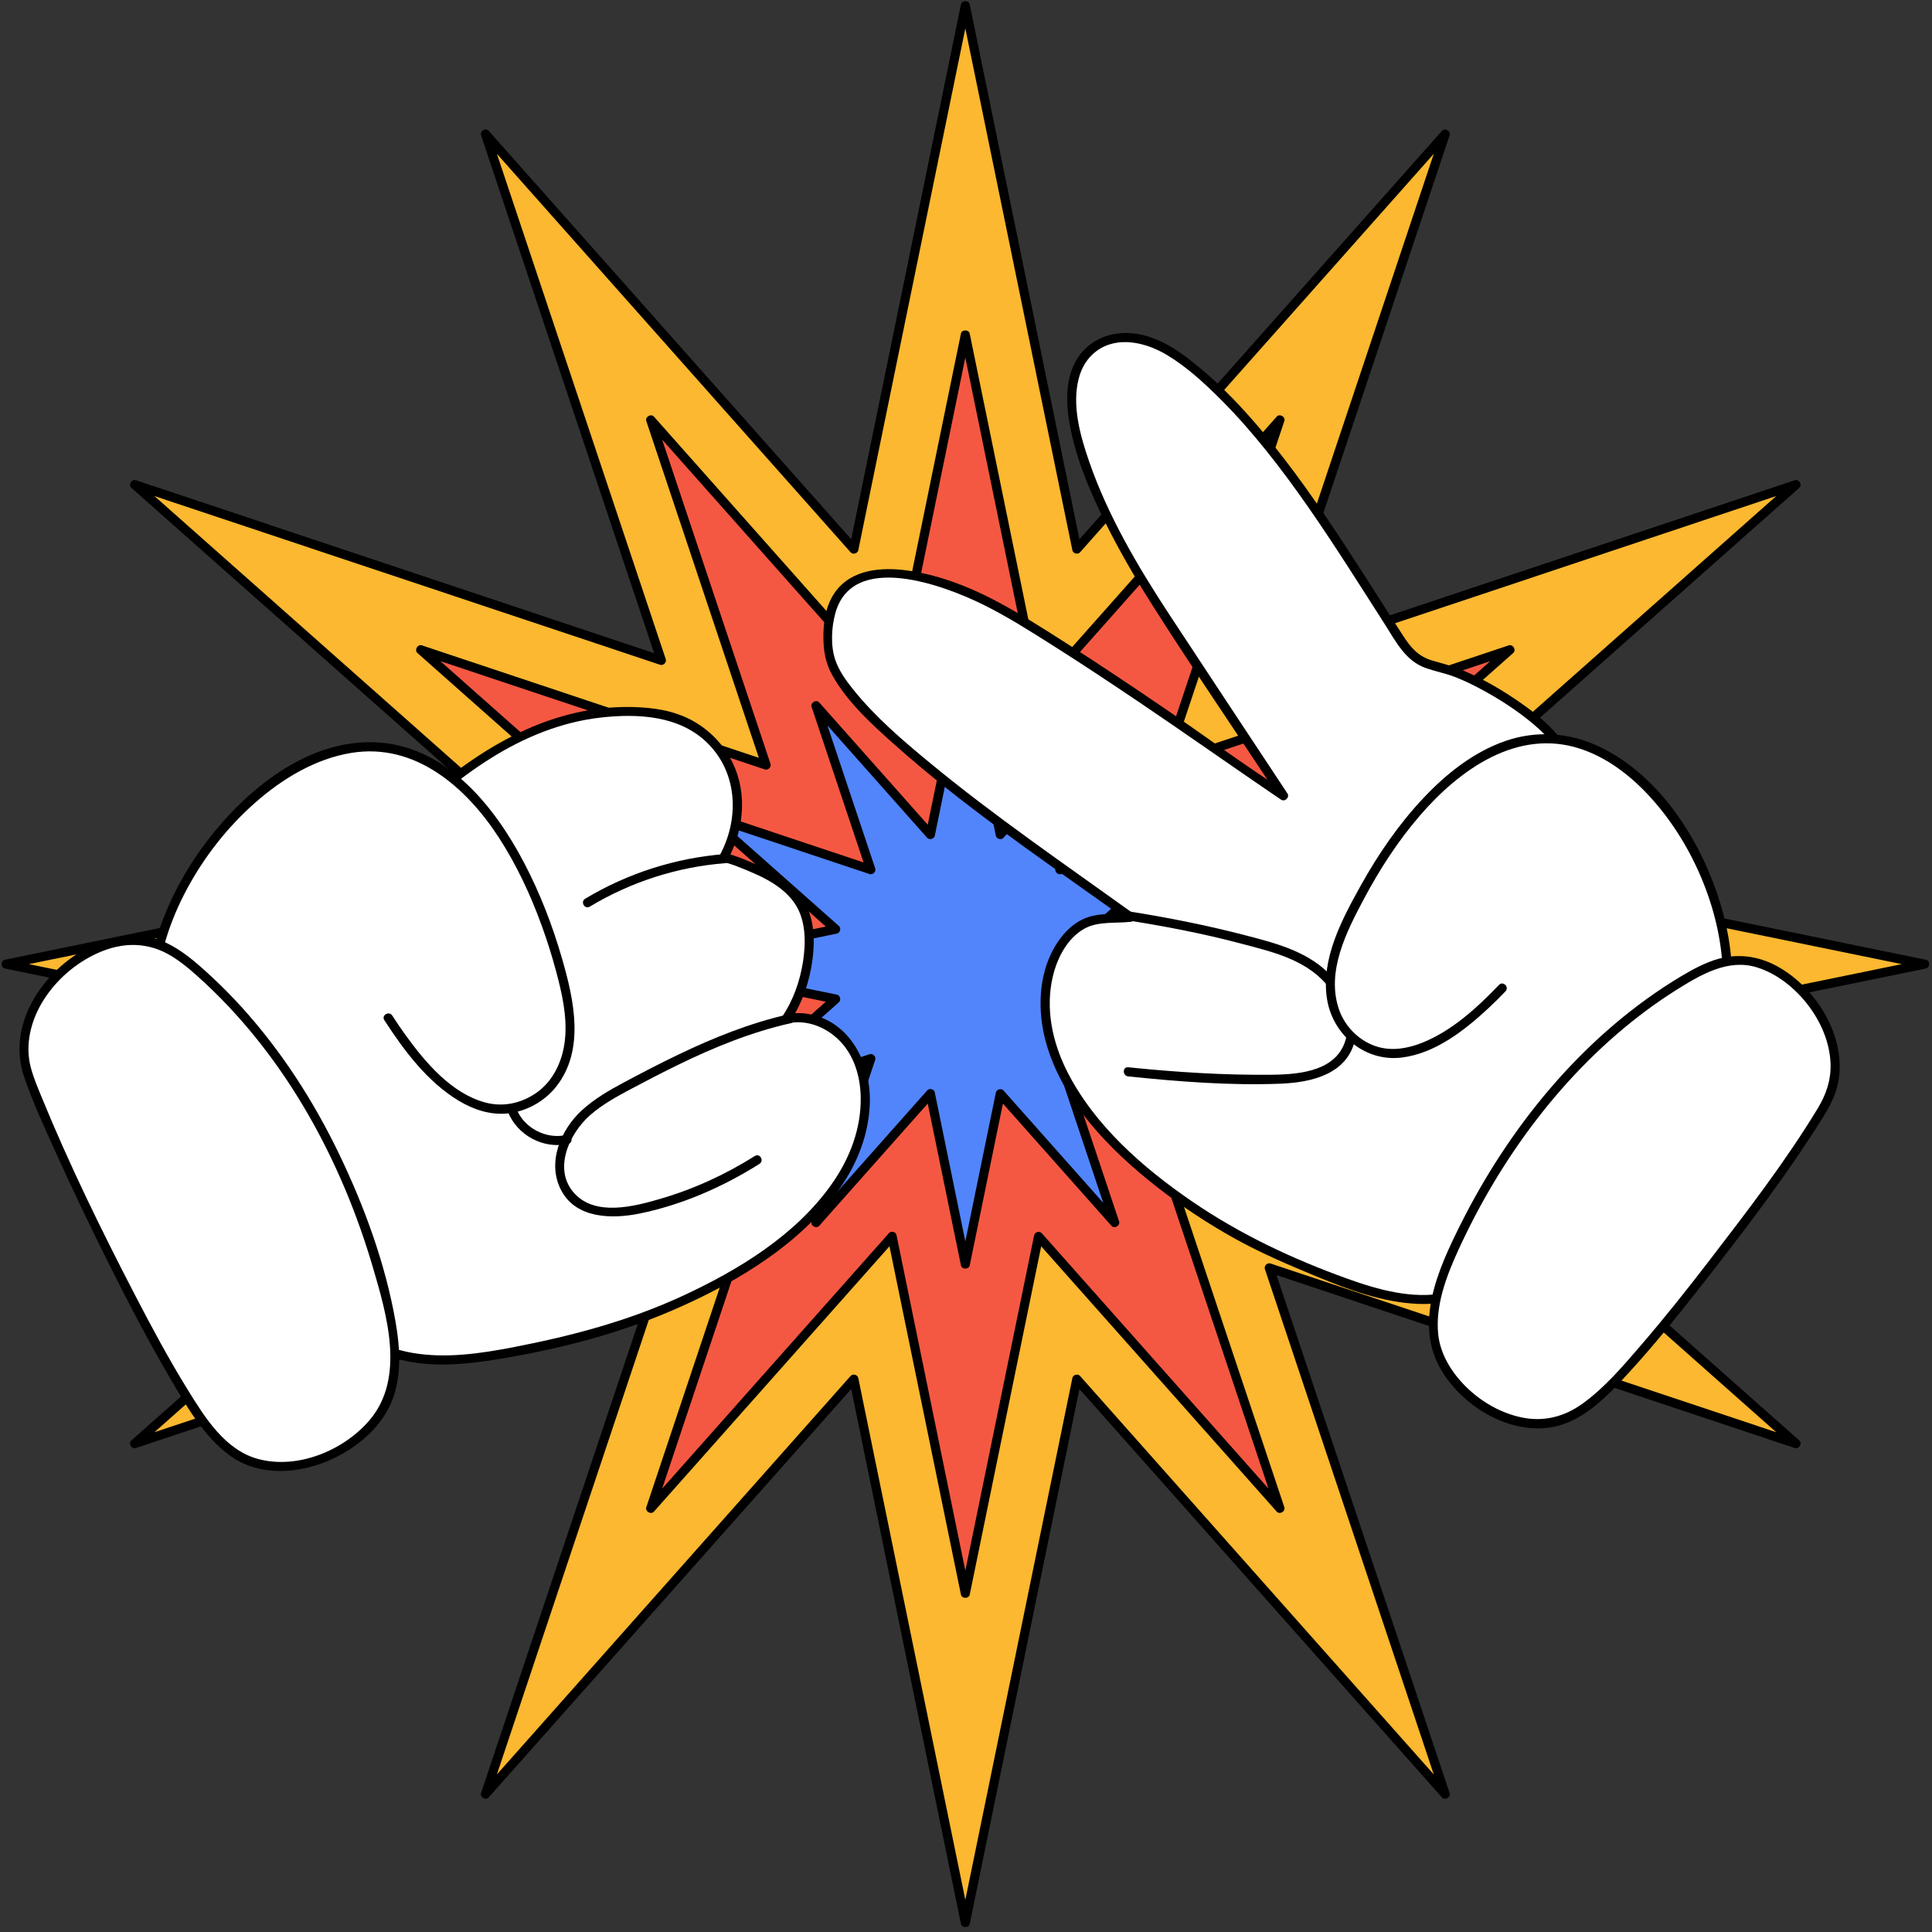 <svg xmlns="http://www.w3.org/2000/svg" xmlns:xlink="http://www.w3.org/1999/xlink" width="500" zoomAndPan="magnify" viewBox="0 0 375 375" height="500" preserveAspectRatio="xMidYMid meet" version="1.0"><rect x="0" y="0" width="375" height="375" fill="#333333" stroke="none"/><defs><clipPath id="107a554346"><path d="M 0 0 L 375 0 L 375 374.25 L 0 374.25 Z M 0 0 " clip-rule="nonzero"/></clipPath></defs><path fill="#fbb830" d="M 373.547 187.137 L 267.992 208.758 L 348.602 280.207 L 246.371 246.094 L 280.508 348.25 L 209.008 267.699 L 187.371 373.176 L 165.734 267.699 L 94.23 348.25 L 128.367 246.094 L 26.137 280.207 L 106.75 208.758 L 1.191 187.137 L 106.75 165.516 L 26.137 94.066 L 128.367 128.18 L 94.23 26.023 L 165.734 106.578 L 187.371 1.098 L 209.008 106.578 L 280.508 26.023 L 246.371 128.18 L 348.602 94.066 L 267.992 165.516 Z M 373.547 187.137 " fill-opacity="1" fill-rule="nonzero"/><g clip-path="url(#107a554346)"><path fill="#000000" d="M 373.312 186.281 C 361.391 188.723 349.469 191.168 337.547 193.609 C 318.629 197.484 299.707 201.359 280.785 205.234 C 276.441 206.125 272.098 207.016 267.754 207.902 C 267.117 208.035 266.879 208.957 267.363 209.387 C 276.469 217.453 285.57 225.523 294.676 233.594 C 309.125 246.402 323.574 259.207 338.023 272.016 C 341.34 274.953 344.656 277.895 347.977 280.836 L 348.84 279.352 C 337.293 275.5 325.746 271.648 314.203 267.797 C 295.875 261.68 277.551 255.566 259.227 249.453 C 255.02 248.047 250.812 246.645 246.605 245.242 C 245.98 245.031 245.309 245.703 245.516 246.332 C 249.371 257.867 253.227 269.406 257.082 280.941 C 263.203 299.254 269.32 317.566 275.441 335.875 C 276.844 340.078 278.25 344.281 279.652 348.484 L 281.137 347.621 C 273.062 338.527 264.984 329.43 256.91 320.332 C 244.094 305.891 231.277 291.453 218.461 277.016 C 215.52 273.699 212.578 270.387 209.633 267.07 C 209.207 266.586 208.281 266.824 208.152 267.461 C 205.707 279.375 203.266 291.289 200.82 303.199 C 196.941 322.105 193.062 341.016 189.188 359.922 C 188.297 364.262 187.406 368.602 186.516 372.941 L 188.227 372.941 C 185.781 361.027 183.34 349.117 180.895 337.203 C 177.016 318.297 173.137 299.391 169.258 280.48 C 168.371 276.141 167.48 271.801 166.59 267.461 C 166.457 266.824 165.535 266.586 165.105 267.07 C 157.031 276.168 148.957 285.266 140.879 294.363 C 128.062 308.801 115.246 323.238 102.43 337.68 C 99.488 340.992 96.547 344.309 93.602 347.621 L 95.086 348.484 C 98.941 336.949 102.797 325.41 106.652 313.875 C 112.77 295.562 118.891 277.25 125.012 258.941 C 126.414 254.734 127.82 250.535 129.223 246.332 C 129.434 245.703 128.758 245.031 128.133 245.238 C 116.586 249.094 105.039 252.945 93.496 256.797 C 75.172 262.914 56.844 269.027 38.52 275.141 C 34.312 276.547 30.109 277.949 25.902 279.352 L 26.766 280.836 C 35.867 272.766 44.973 264.695 54.078 256.625 C 68.527 243.82 82.977 231.012 97.426 218.203 C 100.742 215.266 104.059 212.324 107.375 209.387 C 107.859 208.957 107.625 208.035 106.984 207.902 C 95.062 205.461 83.145 203.02 71.223 200.578 C 52.301 196.703 33.379 192.828 14.457 188.953 C 10.113 188.062 5.77 187.172 1.426 186.285 L 1.426 187.992 C 13.348 185.551 25.27 183.109 37.191 180.668 C 56.113 176.793 75.035 172.918 93.957 169.039 C 98.301 168.152 102.641 167.262 106.984 166.371 C 107.625 166.242 107.859 165.32 107.375 164.891 C 98.273 156.82 89.168 148.754 80.066 140.684 C 65.613 127.875 51.164 115.066 36.715 102.262 C 33.398 99.32 30.082 96.383 26.766 93.441 L 25.902 94.922 C 37.449 98.773 48.992 102.629 60.539 106.48 C 78.863 112.594 97.188 118.711 115.516 124.824 C 119.723 126.227 123.926 127.633 128.133 129.035 C 128.758 129.246 129.434 128.57 129.223 127.945 C 125.367 116.406 121.512 104.871 117.656 93.332 C 111.539 75.023 105.418 56.711 99.301 38.398 C 97.895 34.195 96.492 29.992 95.086 25.789 L 93.605 26.652 C 101.68 35.75 109.754 44.848 117.828 53.945 C 130.645 68.383 143.465 82.824 156.281 97.262 C 159.223 100.574 162.164 103.891 165.105 107.203 C 165.535 107.688 166.457 107.453 166.59 106.812 C 169.031 94.902 171.477 82.988 173.918 71.074 C 177.797 52.168 181.676 33.262 185.555 14.355 C 186.445 10.016 187.336 5.676 188.227 1.336 L 186.516 1.336 C 188.957 13.246 191.402 25.16 193.848 37.07 C 197.723 55.98 201.602 74.887 205.48 93.793 C 206.371 98.133 207.262 102.473 208.152 106.812 C 208.281 107.453 209.207 107.688 209.633 107.203 C 217.711 98.105 225.785 89.012 233.859 79.914 C 246.68 65.473 259.496 51.035 272.312 36.598 C 275.254 33.281 278.195 29.969 281.137 26.652 L 279.656 25.789 C 275.801 37.328 271.945 48.863 268.09 60.402 C 261.969 78.715 255.852 97.023 249.73 115.336 C 248.328 119.539 246.922 123.742 245.516 127.945 C 245.309 128.57 245.98 129.246 246.609 129.035 C 258.152 125.184 269.699 121.332 281.246 117.477 C 299.57 111.363 317.895 105.25 336.223 99.133 C 340.426 97.73 344.633 96.328 348.84 94.922 L 347.977 93.441 C 338.871 101.512 329.77 109.582 320.664 117.648 C 306.215 130.457 291.766 143.266 277.312 156.07 C 273.996 159.012 270.68 161.949 267.363 164.891 C 266.879 165.32 267.117 166.242 267.754 166.371 C 279.676 168.812 291.598 171.254 303.52 173.699 C 322.441 177.574 341.363 181.449 360.285 185.324 C 364.629 186.215 368.969 187.102 373.312 187.992 C 374.43 188.223 374.902 186.512 373.785 186.285 C 361.863 183.84 349.941 181.398 338.02 178.957 C 319.102 175.082 300.18 171.207 281.258 167.332 C 276.914 166.441 272.57 165.551 268.227 164.664 L 268.621 166.145 C 277.723 158.074 286.828 150.004 295.93 141.938 C 310.383 129.129 324.832 116.32 339.281 103.516 C 342.598 100.574 345.914 97.637 349.23 94.695 C 349.887 94.113 349.195 92.938 348.367 93.215 C 336.82 97.066 325.277 100.918 313.73 104.773 C 295.406 110.887 277.082 117 258.754 123.117 C 254.547 124.52 250.344 125.922 246.137 127.324 L 247.227 128.418 C 251.082 116.879 254.938 105.344 258.793 93.805 C 264.914 75.492 271.031 57.184 277.152 38.871 C 278.555 34.668 279.961 30.465 281.367 26.262 C 281.641 25.434 280.465 24.742 279.883 25.398 C 271.809 34.496 263.734 43.594 255.656 52.691 C 242.84 67.129 230.023 81.566 217.207 96.008 C 214.266 99.32 211.32 102.637 208.379 105.949 L 209.863 106.34 C 207.418 94.43 204.977 82.516 202.531 70.605 C 198.652 51.695 194.773 32.789 190.895 13.883 C 190.004 9.543 189.117 5.203 188.227 0.863 C 188.051 0.016 186.688 0.016 186.516 0.863 C 184.07 12.773 181.629 24.688 179.184 36.602 C 175.305 55.508 171.426 74.414 167.547 93.32 C 166.656 97.66 165.77 102 164.879 106.34 L 166.359 105.949 C 158.285 96.852 150.211 87.754 142.133 78.656 C 129.316 64.219 116.5 49.781 103.684 35.34 C 100.742 32.027 97.801 28.711 94.859 25.398 C 94.273 24.742 93.098 25.434 93.375 26.262 C 97.23 37.797 101.086 49.336 104.941 60.871 C 111.062 79.184 117.18 97.496 123.301 115.805 C 124.703 120.008 126.109 124.211 127.512 128.414 L 128.605 127.324 C 117.059 123.473 105.512 119.621 93.969 115.77 C 75.641 109.652 57.316 103.539 38.992 97.422 C 34.785 96.02 30.578 94.617 26.371 93.215 C 25.543 92.938 24.852 94.113 25.508 94.695 C 34.613 102.766 43.719 110.832 52.82 118.902 C 67.27 131.711 81.719 144.516 96.172 157.324 C 99.488 160.266 102.805 163.203 106.121 166.145 L 106.512 164.664 C 94.59 167.105 82.668 169.547 70.75 171.988 C 51.828 175.863 32.906 179.738 13.984 183.613 C 9.641 184.504 5.297 185.395 0.953 186.285 C 0.109 186.457 0.109 187.82 0.953 187.992 C 12.875 190.434 24.797 192.875 36.719 195.316 C 55.641 199.195 74.562 203.07 93.484 206.945 C 97.824 207.836 102.168 208.723 106.512 209.613 L 106.121 208.133 C 97.016 216.199 87.914 224.27 78.809 232.34 C 64.359 245.148 49.91 257.953 35.461 270.762 C 32.141 273.699 28.824 276.641 25.508 279.582 C 24.852 280.164 25.543 281.34 26.371 281.062 C 37.918 277.211 49.465 273.355 61.008 269.504 C 79.336 263.391 97.66 257.273 115.984 251.16 C 120.191 249.758 124.398 248.352 128.602 246.949 L 127.512 245.859 C 123.656 257.398 119.801 268.934 115.945 280.469 C 109.828 298.781 103.707 317.094 97.59 335.406 C 96.184 339.609 94.777 343.809 93.375 348.016 C 93.098 348.844 94.273 349.531 94.855 348.875 C 102.934 339.781 111.008 330.684 119.082 321.586 C 131.898 307.145 144.715 292.707 157.535 278.27 C 160.477 274.953 163.418 271.641 166.359 268.324 L 164.879 267.934 C 167.32 279.848 169.766 291.758 172.207 303.672 C 176.086 322.578 179.965 341.484 183.844 360.395 C 184.734 364.734 185.625 369.074 186.516 373.414 C 186.688 374.258 188.051 374.258 188.227 373.414 C 190.668 361.5 193.113 349.59 195.555 337.676 C 199.434 318.77 203.312 299.863 207.191 280.953 C 208.082 276.613 208.973 272.273 209.863 267.934 L 208.379 268.324 C 216.453 277.422 224.531 286.52 232.605 295.617 C 245.422 310.059 258.238 324.496 271.055 338.934 C 273.996 342.25 276.941 345.562 279.883 348.879 C 280.465 349.535 281.641 348.844 281.363 348.016 C 277.508 336.477 273.652 324.941 269.797 313.402 C 263.68 295.09 257.559 276.781 251.441 258.469 C 250.035 254.266 248.629 250.062 247.227 245.859 L 246.137 246.949 C 257.68 250.805 269.227 254.656 280.773 258.508 C 299.098 264.621 317.422 270.738 335.746 276.852 C 339.953 278.254 344.16 279.66 348.367 281.062 C 349.195 281.34 349.887 280.164 349.23 279.582 C 340.125 271.512 331.023 263.441 321.918 255.375 C 307.469 242.566 293.02 229.758 278.57 216.949 C 275.254 214.012 271.934 211.07 268.617 208.133 L 268.227 209.613 C 280.148 207.172 292.07 204.73 303.992 202.289 C 322.914 198.414 341.832 194.535 360.754 190.66 C 365.098 189.77 369.441 188.883 373.785 187.992 C 374.902 187.762 374.43 186.055 373.312 186.281 Z M 373.312 186.281 " fill-opacity="1" fill-rule="nonzero"/></g><path fill="#f55842" d="M 173.16 239.992 L 126.309 292.773 L 148.695 225.781 L 81.656 248.152 L 134.473 201.34 L 65.145 187.137 L 134.473 172.938 L 81.656 126.121 L 148.695 148.492 L 126.309 81.504 L 173.16 134.281 L 187.371 65.004 L 201.578 134.281 L 248.434 81.5 L 226.043 148.492 L 293.086 126.121 L 240.266 172.938 L 309.594 187.137 L 240.266 201.34 L 293.082 248.152 L 226.043 225.781 L 248.43 292.773 L 201.582 239.992 L 187.371 309.27 Z M 173.16 239.992 " fill-opacity="1" fill-rule="nonzero"/><path fill="#000000" d="M 172.531 239.367 C 167.258 245.309 161.988 251.246 156.715 257.188 C 148.305 266.66 139.895 276.133 131.488 285.605 C 129.551 287.785 127.617 289.965 125.68 292.145 L 127.164 293.008 C 129.684 285.469 132.203 277.93 134.723 270.391 C 138.738 258.367 142.758 246.344 146.773 234.324 L 149.551 226.02 C 149.758 225.391 149.086 224.719 148.457 224.93 C 140.914 227.445 133.367 229.961 125.824 232.48 C 113.793 236.496 101.762 240.512 89.73 244.523 C 86.961 245.449 84.188 246.375 81.418 247.297 L 82.281 248.777 C 88.227 243.512 94.172 238.242 100.117 232.973 C 109.594 224.57 119.074 216.172 128.555 207.77 C 130.734 205.836 132.918 203.898 135.102 201.965 C 135.586 201.535 135.348 200.613 134.711 200.484 C 126.906 198.887 119.105 197.289 111.301 195.688 C 98.859 193.141 86.418 190.59 73.973 188.043 C 71.109 187.457 68.246 186.867 65.379 186.281 L 65.379 187.992 C 73.184 186.395 80.984 184.797 88.785 183.199 C 101.23 180.648 113.672 178.102 126.113 175.551 C 128.98 174.965 131.844 174.379 134.711 173.793 C 135.348 173.66 135.586 172.738 135.102 172.312 C 129.156 167.043 123.211 161.773 117.27 156.504 C 107.789 148.102 98.309 139.699 88.828 131.301 C 86.648 129.363 84.465 127.43 82.281 125.496 L 81.418 126.977 C 88.965 129.496 96.508 132.012 104.055 134.527 C 116.086 138.543 128.117 142.559 140.148 146.574 C 142.918 147.496 145.688 148.422 148.461 149.348 C 149.086 149.555 149.762 148.883 149.551 148.258 C 147.031 140.719 144.512 133.18 141.992 125.641 C 137.977 113.617 133.957 101.594 129.938 89.57 C 129.016 86.805 128.09 84.035 127.164 81.266 L 125.68 82.129 C 130.953 88.07 136.227 94.012 141.5 99.949 C 149.906 109.422 158.316 118.895 166.723 128.367 C 168.66 130.547 170.594 132.727 172.531 134.91 C 172.961 135.395 173.883 135.156 174.016 134.52 C 175.613 126.723 177.211 118.926 178.812 111.129 C 181.363 98.695 183.914 86.262 186.461 73.828 C 187.051 70.965 187.637 68.105 188.223 65.242 L 186.512 65.242 C 188.113 73.039 189.711 80.836 191.312 88.633 C 193.859 101.062 196.41 113.496 198.961 125.93 C 199.551 128.793 200.137 131.656 200.723 134.52 C 200.855 135.156 201.777 135.395 202.207 134.91 C 207.48 128.969 212.75 123.027 218.023 117.09 C 226.434 107.617 234.84 98.145 243.25 88.672 C 245.188 86.488 247.121 84.309 249.059 82.129 L 247.574 81.266 C 245.055 88.805 242.535 96.344 240.016 103.883 C 236 115.906 231.98 127.93 227.965 139.953 C 227.039 142.719 226.113 145.488 225.188 148.258 C 224.98 148.883 225.652 149.555 226.281 149.348 C 233.824 146.828 241.367 144.312 248.914 141.793 C 260.945 137.781 272.977 133.766 285.008 129.75 C 287.777 128.824 290.551 127.902 293.32 126.977 L 292.457 125.496 C 286.512 130.766 280.566 136.031 274.621 141.301 C 265.145 149.703 255.664 158.105 246.184 166.508 C 244.004 168.441 241.82 170.375 239.637 172.309 C 239.152 172.738 239.391 173.66 240.027 173.793 C 247.832 175.391 255.633 176.988 263.438 178.586 C 275.879 181.133 288.32 183.684 300.766 186.23 C 303.629 186.816 306.492 187.406 309.359 187.992 L 309.359 186.281 C 301.555 187.879 293.754 189.477 285.949 191.078 L 248.625 198.723 C 245.758 199.309 242.895 199.895 240.027 200.484 C 239.391 200.613 239.152 201.535 239.637 201.965 C 245.582 207.234 251.527 212.5 257.469 217.77 C 266.949 226.172 276.43 234.574 285.906 242.977 C 288.09 244.91 290.273 246.844 292.453 248.777 L 293.316 247.297 C 285.773 244.781 278.23 242.262 270.684 239.746 C 258.652 235.73 246.621 231.715 234.59 227.699 C 231.82 226.777 229.051 225.852 226.281 224.926 C 225.652 224.719 224.98 225.391 225.188 226.02 C 227.707 233.559 230.227 241.094 232.746 248.633 C 236.766 260.656 240.781 272.68 244.801 284.703 C 245.723 287.469 246.648 290.238 247.574 293.008 L 249.059 292.145 C 243.785 286.203 238.512 280.266 233.238 274.324 C 224.832 264.852 216.422 255.379 208.016 245.91 C 206.078 243.727 204.145 241.547 202.207 239.367 C 201.777 238.883 200.855 239.117 200.727 239.758 C 199.125 247.555 197.527 255.352 195.926 263.145 C 193.375 275.578 190.828 288.012 188.277 300.445 C 187.688 303.309 187.102 306.168 186.516 309.031 L 188.227 309.031 C 186.625 301.234 185.027 293.438 183.426 285.645 C 180.879 273.211 178.328 260.777 175.777 248.344 C 175.188 245.48 174.602 242.621 174.016 239.758 C 173.785 238.641 172.074 239.113 172.305 240.23 C 173.902 248.023 175.504 255.82 177.102 263.617 C 179.652 276.051 182.203 288.484 184.754 300.918 C 185.34 303.777 185.926 306.641 186.516 309.504 C 186.688 310.348 188.051 310.352 188.227 309.504 C 189.824 301.707 191.426 293.91 193.023 286.113 C 195.574 273.684 198.125 261.25 200.676 248.816 C 201.262 245.953 201.848 243.09 202.438 240.23 L 200.953 240.621 C 206.227 246.559 211.496 252.5 216.77 258.438 C 225.18 267.91 233.586 277.383 241.996 286.855 C 243.93 289.035 245.867 291.219 247.805 293.398 C 248.387 294.055 249.562 293.363 249.285 292.535 C 246.766 284.996 244.246 277.457 241.727 269.918 C 237.711 257.895 233.691 245.871 229.676 233.852 C 228.75 231.082 227.824 228.312 226.898 225.547 L 225.809 226.637 C 233.352 229.152 240.898 231.672 248.441 234.188 C 260.473 238.203 272.504 242.219 284.535 246.234 C 287.309 247.156 290.078 248.082 292.848 249.008 C 293.676 249.281 294.367 248.105 293.711 247.523 C 287.766 242.258 281.82 236.988 275.879 231.719 C 266.398 223.316 256.918 214.914 247.441 206.516 C 245.258 204.578 243.074 202.645 240.895 200.711 L 240.5 202.191 C 248.305 200.594 256.105 198.996 263.91 197.398 C 276.352 194.848 288.793 192.301 301.238 189.75 C 304.102 189.164 306.965 188.578 309.832 187.992 C 310.676 187.816 310.676 186.453 309.832 186.281 C 302.027 184.684 294.227 183.086 286.422 181.488 C 273.98 178.938 261.539 176.391 249.094 173.844 C 246.23 173.254 243.367 172.668 240.5 172.082 L 240.891 173.562 C 246.836 168.293 252.781 163.027 258.727 157.758 C 268.203 149.355 277.684 140.953 287.164 132.551 C 289.348 130.617 291.527 128.684 293.711 126.75 C 294.367 126.168 293.676 124.988 292.848 125.266 C 285.301 127.785 277.758 130.301 270.215 132.82 C 258.184 136.832 246.148 140.848 234.117 144.863 C 231.348 145.789 228.578 146.711 225.809 147.637 L 226.898 148.727 C 229.418 141.188 231.938 133.648 234.457 126.109 C 238.477 114.086 242.492 102.062 246.512 90.039 C 247.438 87.273 248.363 84.504 249.285 81.734 C 249.562 80.906 248.387 80.215 247.805 80.871 C 242.531 86.812 237.258 92.754 231.984 98.691 C 223.578 108.164 215.168 117.637 206.758 127.109 C 204.824 129.293 202.887 131.473 200.953 133.652 L 202.434 134.047 C 200.836 126.25 199.234 118.453 197.637 110.656 C 195.086 98.223 192.535 85.789 189.984 73.355 C 189.398 70.492 188.812 67.633 188.223 64.77 C 188.051 63.922 186.688 63.922 186.512 64.77 C 184.914 72.566 183.316 80.363 181.715 88.16 C 179.164 100.59 176.613 113.023 174.066 125.457 C 173.477 128.32 172.891 131.184 172.305 134.047 L 173.785 133.652 C 168.512 127.715 163.242 121.773 157.969 115.836 C 149.559 106.363 141.152 96.891 132.742 87.418 C 130.809 85.238 128.871 83.055 126.938 80.875 C 126.352 80.219 125.176 80.91 125.453 81.738 C 127.973 89.277 130.492 96.816 133.012 104.355 C 137.027 116.379 141.047 128.398 145.062 140.422 C 145.988 143.191 146.914 145.957 147.84 148.727 L 148.93 147.637 C 141.387 145.117 133.84 142.602 126.297 140.086 L 90.199 128.039 C 87.43 127.117 84.66 126.191 81.891 125.266 C 81.062 124.992 80.371 126.168 81.027 126.75 C 86.969 132.016 92.914 137.285 98.859 142.555 C 108.34 150.957 117.82 159.359 127.297 167.762 C 129.48 169.695 131.664 171.629 133.844 173.562 L 134.238 172.082 C 126.434 173.68 118.633 175.277 110.828 176.875 C 98.387 179.426 85.945 181.973 73.5 184.52 C 70.637 185.109 67.773 185.695 64.906 186.281 C 64.062 186.453 64.059 187.816 64.906 187.992 C 72.711 189.59 80.512 191.188 88.316 192.785 C 100.758 195.336 113.199 197.883 125.645 200.434 C 128.508 201.02 131.371 201.605 134.238 202.191 L 133.844 200.711 C 127.902 205.98 121.957 211.246 116.012 216.516 C 106.531 224.918 97.055 233.32 87.574 241.723 C 85.391 243.656 83.211 245.59 81.027 247.523 C 80.371 248.105 81.062 249.285 81.891 249.008 C 89.434 246.488 96.98 243.973 104.523 241.453 C 116.555 237.441 128.586 233.426 140.621 229.41 C 143.391 228.484 146.16 227.562 148.93 226.637 L 147.84 225.547 C 145.32 233.086 142.801 240.625 140.281 248.164 C 136.262 260.188 132.246 272.211 128.227 284.234 L 125.453 292.539 C 125.176 293.367 126.352 294.055 126.934 293.398 C 132.207 287.461 137.48 281.52 142.754 275.582 C 151.16 266.109 159.57 256.637 167.977 247.164 C 169.914 244.984 171.852 242.801 173.785 240.621 C 174.543 239.77 173.293 238.512 172.531 239.367 Z M 172.531 239.367 " fill-opacity="1" fill-rule="nonzero"/><path fill="#5285fb" d="M 180.586 212.289 L 158.387 237.297 L 169.023 205.473 L 137.176 216.098 L 162.199 193.918 L 129.098 187.137 L 162.199 180.359 L 137.172 158.176 L 169.023 168.805 L 158.387 136.98 L 180.586 161.988 L 187.371 128.914 L 194.152 161.988 L 216.355 136.977 L 205.719 168.805 L 237.566 158.176 L 212.539 180.359 L 245.641 187.137 L 212.543 193.918 L 237.566 216.098 L 205.719 205.473 L 216.352 237.297 L 194.152 212.289 L 187.371 245.363 Z M 180.586 212.289 " fill-opacity="1" fill-rule="nonzero"/><path fill="#000000" d="M 179.957 211.664 C 173.48 218.961 167 226.258 160.523 233.559 C 159.602 234.594 158.68 235.633 157.758 236.672 L 159.242 237.535 C 162.34 228.266 165.438 218.992 168.535 209.723 C 168.98 208.387 169.43 207.047 169.879 205.707 C 170.086 205.082 169.414 204.406 168.785 204.617 C 159.512 207.711 150.234 210.805 140.957 213.902 C 139.617 214.348 138.277 214.797 136.938 215.242 L 137.801 216.723 C 145.105 210.25 152.41 203.781 159.711 197.309 C 160.75 196.387 161.789 195.465 162.828 194.547 C 163.312 194.117 163.074 193.195 162.438 193.062 C 152.781 191.086 143.125 189.109 133.469 187.129 C 132.09 186.848 130.715 186.566 129.336 186.281 L 129.336 187.992 C 138.992 186.016 148.648 184.039 158.305 182.059 C 159.68 181.777 161.059 181.496 162.438 181.211 C 163.074 181.082 163.312 180.16 162.828 179.73 C 155.523 173.258 148.223 166.785 140.918 160.312 C 139.879 159.391 138.84 158.469 137.801 157.551 L 136.938 159.031 C 146.215 162.125 155.492 165.223 164.766 168.316 C 166.105 168.762 167.445 169.211 168.785 169.656 C 169.414 169.867 170.086 169.191 169.879 168.566 C 166.781 159.297 163.684 150.027 160.586 140.758 C 160.137 139.422 159.691 138.082 159.242 136.742 L 157.762 137.605 C 164.238 144.902 170.715 152.203 177.195 159.5 L 179.957 162.613 C 180.387 163.098 181.309 162.859 181.441 162.223 C 183.418 152.574 185.398 142.926 187.379 133.277 C 187.66 131.902 187.941 130.523 188.227 129.148 L 186.516 129.148 C 188.492 138.797 190.473 148.445 192.449 158.094 C 192.734 159.469 193.016 160.844 193.297 162.223 C 193.43 162.859 194.352 163.098 194.781 162.613 C 201.258 155.316 207.738 148.016 214.215 140.719 L 216.98 137.605 L 215.496 136.742 C 212.398 146.012 209.301 155.281 206.203 164.551 C 205.758 165.891 205.309 167.23 204.863 168.566 C 204.652 169.195 205.328 169.867 205.953 169.66 C 215.23 166.562 224.504 163.469 233.781 160.375 C 235.121 159.926 236.461 159.48 237.801 159.031 L 236.938 157.551 C 229.633 164.023 222.332 170.496 215.027 176.969 C 213.988 177.891 212.949 178.809 211.91 179.73 C 211.426 180.16 211.664 181.082 212.305 181.211 C 221.961 183.191 231.613 185.168 241.27 187.145 C 242.648 187.43 244.027 187.711 245.406 187.992 L 245.406 186.285 C 235.75 188.262 226.094 190.238 216.438 192.219 C 215.059 192.5 213.684 192.781 212.305 193.062 C 211.668 193.195 211.43 194.117 211.914 194.547 C 219.215 201.02 226.52 207.492 233.82 213.965 C 234.859 214.883 235.898 215.805 236.938 216.727 L 237.801 215.246 C 228.527 212.148 219.25 209.055 209.973 205.957 C 208.633 205.512 207.293 205.062 205.953 204.617 C 205.328 204.406 204.652 205.082 204.863 205.707 C 207.961 214.977 211.059 224.246 214.156 233.516 C 214.602 234.855 215.051 236.195 215.496 237.535 L 216.98 236.672 C 210.504 229.371 204.023 222.074 197.547 214.777 C 196.625 213.738 195.703 212.699 194.781 211.664 C 194.352 211.18 193.43 211.418 193.301 212.055 C 191.32 221.703 189.34 231.348 187.363 240.996 C 187.078 242.375 186.797 243.75 186.516 245.129 L 188.227 245.129 C 186.246 235.48 184.27 225.832 182.289 216.184 C 182.008 214.809 181.723 213.43 181.441 212.055 C 181.215 210.938 179.504 211.41 179.73 212.527 C 181.711 222.176 183.688 231.82 185.668 241.469 C 185.949 242.844 186.234 244.223 186.516 245.598 C 186.688 246.445 188.051 246.445 188.227 245.598 C 190.203 235.949 192.184 226.305 194.164 216.656 C 194.445 215.277 194.727 213.902 195.012 212.527 L 193.527 212.918 C 200.004 220.215 206.484 227.512 212.961 234.809 C 213.883 235.848 214.805 236.887 215.727 237.926 C 216.309 238.582 217.484 237.891 217.207 237.062 C 214.109 227.793 211.012 218.523 207.914 209.254 C 207.469 207.914 207.02 206.574 206.574 205.234 L 205.48 206.328 C 214.758 209.422 224.035 212.516 233.312 215.613 C 234.652 216.059 235.992 216.508 237.332 216.953 C 238.16 217.23 238.852 216.055 238.195 215.473 C 230.891 209 223.59 202.527 216.285 196.055 C 215.246 195.133 214.207 194.211 213.168 193.293 L 212.777 194.773 C 222.434 192.797 232.09 190.816 241.746 188.84 C 243.121 188.559 244.5 188.273 245.879 187.992 C 246.723 187.82 246.723 186.457 245.879 186.281 C 236.223 184.305 226.566 182.328 216.91 180.348 C 215.531 180.066 214.152 179.785 212.777 179.504 L 213.168 180.984 C 220.469 174.512 227.773 168.039 235.078 161.566 C 236.113 160.645 237.152 159.723 238.191 158.805 C 238.848 158.223 238.16 157.043 237.328 157.32 C 228.055 160.418 218.777 163.512 209.5 166.605 C 208.16 167.055 206.82 167.5 205.48 167.949 L 206.574 169.039 C 209.672 159.77 212.77 150.5 215.867 141.227 C 216.312 139.891 216.762 138.551 217.207 137.211 C 217.484 136.383 216.309 135.691 215.727 136.348 C 209.246 143.648 202.77 150.945 196.289 158.242 C 195.367 159.281 194.449 160.32 193.527 161.359 L 195.008 161.75 C 193.031 152.102 191.051 142.453 189.07 132.805 C 188.789 131.43 188.508 130.051 188.227 128.676 C 188.051 127.832 186.688 127.828 186.516 128.676 C 184.535 138.324 182.555 147.973 180.578 157.621 C 180.293 158.996 180.012 160.371 179.73 161.75 L 181.211 161.359 C 174.734 154.062 168.258 146.762 161.781 139.465 L 159.016 136.352 C 158.434 135.695 157.254 136.387 157.531 137.215 C 160.629 146.484 163.727 155.754 166.824 165.02 C 167.273 166.359 167.719 167.699 168.168 169.039 L 169.258 167.945 C 159.98 164.852 150.703 161.758 141.43 158.66 C 140.09 158.215 138.75 157.766 137.41 157.32 C 136.578 157.043 135.887 158.219 136.547 158.801 C 143.848 165.273 151.152 171.75 158.457 178.223 C 159.496 179.141 160.535 180.062 161.57 180.984 L 161.965 179.504 C 152.309 181.48 142.652 183.457 132.996 185.434 L 128.863 186.281 C 128.016 186.457 128.016 187.82 128.863 187.992 C 138.52 189.969 148.176 191.949 157.832 193.926 C 159.207 194.207 160.586 194.492 161.965 194.773 L 161.57 193.293 C 154.27 199.762 146.965 206.234 139.664 212.707 C 138.625 213.629 137.586 214.551 136.547 215.469 C 135.891 216.051 136.582 217.23 137.41 216.953 C 146.688 213.855 155.961 210.762 165.238 207.668 C 166.578 207.219 167.918 206.773 169.258 206.324 L 168.168 205.234 C 165.07 214.504 161.969 223.777 158.871 233.047 C 158.426 234.387 157.977 235.723 157.531 237.062 C 157.254 237.891 158.43 238.582 159.012 237.926 C 165.492 230.629 171.969 223.328 178.449 216.031 C 179.371 214.992 180.293 213.953 181.215 212.918 C 181.969 212.066 180.719 210.809 179.957 211.664 Z M 179.957 211.664 " fill-opacity="1" fill-rule="nonzero"/><path fill="#ffffff" d="M 60.668 177.855 C 78.699 159.273 97.648 135.496 126.34 138.34 C 140.469 139.742 147.496 154.035 140.383 166.613 C 140.742 165.98 148.078 169.281 148.914 169.742 C 151.691 171.277 154.734 173.617 155.973 176.656 C 158.5 182.848 156.27 192.465 152.586 197.793 C 157.562 196.562 162.945 199.516 165.566 203.918 C 168.191 208.32 168.422 213.812 167.367 218.828 C 162.625 241.41 128.586 256.352 108.621 260.52 C 96.68 263.016 78.656 267.816 68.805 258.145 C 55.715 245.293 46.711 224.285 39.039 207.871 " fill-opacity="1" fill-rule="nonzero"/><path fill="#000000" d="M 61.297 178.48 C 71.969 167.469 82.125 155.422 95.242 147.188 C 101.707 143.129 108.914 140.152 116.543 139.285 C 123.82 138.457 132.02 138.863 137.465 144.375 C 143.281 150.262 143.488 159.172 139.617 166.164 C 139.137 167.031 140.293 167.973 141.012 167.238 C 140.734 167.52 140.539 167.34 140.875 167.453 C 141.062 167.516 141.266 167.551 141.461 167.605 C 142.012 167.77 142.555 167.969 143.094 168.172 C 144.375 168.66 145.641 169.199 146.891 169.762 C 149.746 171.051 152.621 172.848 154.363 175.516 C 156.453 178.707 156.43 183.023 155.863 186.66 C 155.273 190.434 153.965 194.172 151.816 197.348 C 151.359 198.027 152.113 198.809 152.82 198.648 C 156.473 197.832 160.195 199.285 162.816 201.855 C 165.75 204.734 166.977 208.859 167.062 212.883 C 167.195 219.086 164.891 224.977 161.336 229.973 C 154.34 239.812 143.293 246.531 132.52 251.52 C 122.023 256.379 111.039 259.289 99.723 261.477 C 93.312 262.715 86.539 263.723 80.039 262.594 C 76.938 262.059 73.914 260.988 71.348 259.141 C 68.543 257.121 66.211 254.227 64.062 251.547 C 53.52 238.414 46.871 222.559 39.805 207.422 C 39.324 206.387 37.793 207.289 38.273 208.316 C 45.008 222.738 51.371 237.645 60.984 250.449 C 65.129 255.969 69.676 261.52 76.52 263.59 C 83.035 265.559 90.113 264.895 96.727 263.809 C 108.922 261.805 120.887 258.688 132.176 253.613 C 143.652 248.461 155.309 241.395 162.766 231.012 C 166.41 225.934 168.773 219.93 168.84 213.629 C 168.918 206.258 165.004 198.402 157.199 196.863 C 155.574 196.543 153.961 196.578 152.348 196.938 L 153.352 198.242 C 155.785 194.637 157.199 190.316 157.73 186.023 C 158.25 181.867 157.957 177.211 155.297 173.789 C 153.102 170.965 149.992 169.184 146.77 167.781 C 145.332 167.156 143.879 166.531 142.387 166.043 C 141.633 165.797 140.422 165.301 139.754 165.984 L 141.148 167.059 C 144.652 160.734 145.219 152.957 141.426 146.613 C 139.672 143.684 137.094 141.266 134.062 139.691 C 130.547 137.863 126.688 137.328 122.766 137.234 C 105.922 136.836 91.594 146.133 79.688 157.172 C 72.82 163.539 66.555 170.508 60.039 177.227 C 59.246 178.047 60.5 179.305 61.297 178.48 Z M 61.297 178.48 " fill-opacity="1" fill-rule="nonzero"/><path fill="#ffffff" d="M 34.496 212.992 C 20.789 192.18 36.262 162.281 55.41 150.285 C 56.34 149.703 57.273 149.164 58.219 148.672 C 86.289 133.949 103.109 166.145 109.051 189.285 C 110.102 193.367 110.953 197.578 110.547 201.773 C 110.137 205.969 108.305 210.191 104.887 212.656 C 92.762 221.398 81.074 206.418 75.367 197.566 " fill-opacity="1" fill-rule="nonzero"/><path fill="#000000" d="M 35.262 212.547 C 27.293 200.277 29.668 184.887 36.277 172.578 C 39.672 166.262 44.172 160.508 49.562 155.77 C 54.832 151.133 61.215 147.266 68.234 146.129 C 80.598 144.133 90.473 152.809 96.773 162.488 C 100.266 167.855 102.992 173.711 105.168 179.723 C 106.184 182.52 107.082 185.359 107.859 188.234 C 109.043 192.617 110.125 197.199 109.66 201.773 C 109.242 205.871 107.395 209.945 103.883 212.273 C 100.941 214.219 97.523 214.914 94.098 213.969 C 87.551 212.16 82.527 206.176 78.707 200.895 C 77.812 199.66 76.961 198.398 76.133 197.117 C 75.516 196.164 73.977 197.051 74.602 198.016 C 78.414 203.906 82.934 209.965 89.035 213.652 C 91.859 215.355 95.133 216.453 98.465 216.125 C 102.102 215.766 105.652 213.812 107.922 210.957 C 113.586 203.828 111.41 194.109 109.113 186.129 C 107.258 179.688 104.828 173.375 101.711 167.438 C 96.047 156.641 86.98 145.266 73.91 144.152 C 59.145 142.895 45.824 154.793 38.09 166.168 C 29.887 178.234 25.062 194.438 31.062 208.461 C 31.805 210.199 32.699 211.855 33.73 213.441 C 34.348 214.395 35.887 213.508 35.262 212.547 Z M 35.262 212.547 " fill-opacity="1" fill-rule="nonzero"/><path fill="#ffffff" d="M 40.613 190.363 C 39.629 189.445 38.629 188.551 37.609 187.68 C 33.758 184.398 29.512 181.812 24.273 182.523 C 12.957 184.062 1.559 196.605 5.383 208.316 C 8.77 218.691 31.41 266.68 40.965 277.777 C 42.367 279.41 43.859 280.996 45.66 282.176 C 55.898 288.891 73.258 280.832 75.922 269.523 C 77.27 263.789 76.305 257.773 74.918 252.047 C 69.461 229.562 57.801 206.387 40.613 190.363 Z M 40.613 190.363 " fill-opacity="1" fill-rule="nonzero"/><path fill="#000000" d="M 41.242 189.734 C 37.367 186.145 33.047 182.258 27.574 181.617 C 22.828 181.059 17.883 183.074 14.066 185.77 C 6.762 190.926 1.629 200.078 4.688 209.035 C 6.43 214.125 8.73 219.059 10.945 223.953 C 14.305 231.371 17.824 238.719 21.477 245.992 C 25.055 253.121 28.746 260.207 32.777 267.094 C 35.957 272.535 39.41 278.723 44.602 282.512 C 51.426 287.496 61.121 285.695 67.793 281.383 C 71.129 279.227 74.102 276.266 75.773 272.621 C 78.062 267.621 77.684 261.703 76.754 256.426 C 74.785 245.258 70.742 234.227 65.84 224.031 C 60.895 213.754 54.645 204.039 46.98 195.566 C 45.148 193.543 43.234 191.602 41.242 189.734 C 40.41 188.953 39.152 190.203 39.984 190.988 C 55.664 205.684 66.309 225.371 72.332 245.848 C 75.059 255.102 78.746 267.457 71.707 275.68 C 66.68 281.551 57.773 285.246 50.105 283.188 C 43.672 281.461 39.746 275.102 36.441 269.754 C 32.727 263.742 29.383 257.504 26.133 251.23 C 19.668 238.75 13.441 226.043 8.113 213.027 C 7.344 211.145 6.523 209.238 5.996 207.27 C 4.781 202.734 6.004 198 8.461 194.105 C 10.953 190.156 14.688 186.934 18.938 185.004 C 23.824 182.789 28.797 182.781 33.414 185.652 C 35.812 187.145 37.922 189.074 39.984 190.988 C 40.82 191.762 42.078 190.512 41.238 189.734 Z M 41.242 189.734 " fill-opacity="1" fill-rule="nonzero"/><path fill="#000000" d="M 153.074 196.875 C 145.617 198.551 138.516 201.406 131.645 204.707 C 128.105 206.406 124.617 208.215 121.156 210.066 C 118.258 211.613 115.371 213.273 112.938 215.508 C 108.781 219.324 106.078 225.758 108.977 231.129 C 111.91 236.57 118.848 236.629 124.148 235.547 C 132.375 233.871 140.34 230.375 147.414 225.906 C 148.375 225.297 147.488 223.762 146.52 224.375 C 140.758 228.012 134.535 230.855 127.988 232.746 C 122.992 234.191 115.656 236.094 111.547 231.691 C 107.199 227.035 110.52 219.98 114.547 216.445 C 116.914 214.367 119.711 212.84 122.48 211.367 C 125.484 209.77 128.508 208.199 131.566 206.707 C 138.605 203.273 145.883 200.305 153.543 198.586 C 154.656 198.332 154.188 196.625 153.074 196.875 Z M 153.074 196.875 " fill-opacity="1" fill-rule="nonzero"/><path fill="#000000" d="M 140.695 165.773 C 131.105 166.535 121.82 169.488 113.574 174.449 C 112.598 175.035 113.488 176.57 114.469 175.977 C 122.438 171.184 131.422 168.281 140.695 167.547 C 141.828 167.457 141.836 165.684 140.695 165.773 Z M 140.695 165.773 " fill-opacity="1" fill-rule="nonzero"/><path fill="#000000" d="M 98.574 215.77 C 100.363 220.344 105.48 223.109 110.293 222.023 C 111.406 221.773 110.934 220.062 109.82 220.316 C 106.02 221.172 101.711 218.941 100.285 215.301 C 100.109 214.855 99.688 214.543 99.191 214.68 C 98.766 214.797 98.398 215.324 98.574 215.77 Z M 98.574 215.77 " fill-opacity="1" fill-rule="nonzero"/><path fill="#ffffff" d="M 323.512 208.086 C 313.484 221.898 301.402 239.719 287.004 249.27 C 276.164 256.457 260.355 248.801 249.758 244.363 C 232.039 236.945 203.227 217.055 202.875 195.324 C 202.797 190.5 203.992 185.461 207.207 181.859 C 211.117 177.473 213.984 178.695 219.473 178.035 C 198.574 163.004 162.121 138.336 160.879 126.625 C 158.688 105.938 177.918 110.41 190.27 116.105 C 203.445 122.184 245.5 152.137 249.121 154.457 C 243.711 146.27 232.043 128.578 226.637 120.391 C 220.777 111.523 198.742 77.07 212.469 67.309 C 215.395 65.227 219.379 65.105 222.797 66.207 C 226.215 67.309 229.172 69.492 231.941 71.773 C 247.719 84.781 260.82 107.328 271.797 124.191 C 272.637 125.477 273.5 126.793 274.742 127.699 C 276.281 128.816 278.223 129.18 280.059 129.68 C 286.605 131.453 297.516 138.18 301.805 143.43 " fill-opacity="1" fill-rule="nonzero"/><path fill="#000000" d="M 322.746 207.637 C 314.633 218.82 306.754 230.344 296.832 240.039 C 292.316 244.449 286.965 249.648 280.57 250.941 C 274.199 252.23 267.492 250.34 261.52 248.195 C 250.938 244.395 240.672 239.559 231.383 233.199 C 221.848 226.668 212.457 218.461 207.152 208.012 C 204.266 202.332 202.867 195.793 204.359 189.5 C 205.203 185.945 207.152 182.133 210.449 180.27 C 213.105 178.77 216.547 179.254 219.477 178.922 C 220.363 178.824 220.664 177.805 219.922 177.27 C 206.637 167.723 193.098 158.469 180.465 148.051 C 175.195 143.703 169.871 139.152 165.586 133.805 C 164.199 132.078 162.812 130.152 162.109 128.031 C 161.203 125.305 161.379 121.797 162.129 119.055 C 165.465 106.871 183.363 113.672 190.77 117.328 C 195.418 119.617 199.828 122.422 204.203 125.188 C 210.043 128.883 215.801 132.707 221.527 136.574 C 230.301 142.496 238.938 148.605 247.688 154.562 C 248.012 154.785 248.34 155.008 248.672 155.223 C 249.41 155.695 250.375 154.746 249.887 154.008 C 242.254 142.453 234.602 130.91 227 119.336 C 220.871 110 215.043 100.129 211.387 89.539 C 209.676 84.578 208.035 78.75 209.371 73.504 C 209.91 71.383 211.043 69.457 212.82 68.145 C 216.941 65.102 222.477 66.484 226.512 68.906 C 230.363 71.219 233.777 74.371 236.945 77.535 C 240.062 80.645 242.961 83.965 245.719 87.395 C 251.535 94.633 256.711 102.367 261.742 110.156 C 264.102 113.805 266.422 117.477 268.77 121.133 C 270.945 124.52 272.789 128.309 276.828 129.699 C 278.66 130.332 280.562 130.684 282.375 131.387 C 284.164 132.078 285.895 132.922 287.582 133.832 C 291.133 135.746 294.574 137.969 297.66 140.578 C 298.922 141.645 300.117 142.785 301.176 144.059 C 301.906 144.938 303.156 143.676 302.434 142.805 C 300.043 139.934 296.965 137.621 293.875 135.555 C 290.566 133.34 287.055 131.371 283.359 129.879 C 281.602 129.168 279.797 128.75 277.98 128.207 C 275.25 127.391 273.832 125.691 272.332 123.383 C 269.934 119.691 267.582 115.973 265.211 112.27 C 260.086 104.273 254.871 96.32 249.062 88.797 C 243.582 81.695 237.559 74.84 230.375 69.406 C 226.723 66.645 222.402 64.352 217.684 64.66 C 214.449 64.871 211.465 66.352 209.535 68.969 C 206.48 73.113 206.875 78.805 207.863 83.574 C 209.164 89.824 211.754 95.809 214.582 101.504 C 217.215 106.801 220.184 111.926 223.34 116.926 C 230.633 128.465 238.348 139.746 245.867 151.137 C 246.695 152.391 247.527 153.648 248.355 154.902 L 249.57 153.691 C 241.324 148.383 233.418 142.504 225.309 136.996 C 219.344 132.945 213.352 128.934 207.277 125.043 C 202.492 121.977 197.668 118.891 192.613 116.273 C 187.559 113.66 181.984 111.582 176.336 110.762 C 171.25 110.027 165.258 110.418 162.043 115.004 C 160.273 117.531 159.793 120.766 159.82 123.785 C 159.848 126.41 160.23 128.668 161.504 130.973 C 164.453 136.312 169.324 140.695 173.828 144.703 C 186.531 156.008 200.652 165.691 214.48 175.551 C 216 176.633 217.516 177.715 219.027 178.801 L 219.477 177.148 C 216.742 177.457 213.762 177.148 211.125 178.043 C 208.25 179.016 206.012 181.465 204.562 184.051 C 201.516 189.496 201.379 196.309 202.996 202.223 C 206.168 213.824 215.398 223.203 224.613 230.422 C 229.438 234.203 234.566 237.59 239.93 240.551 C 244.984 243.34 250.281 245.586 255.609 247.789 C 261.871 250.371 268.477 252.82 275.316 253.086 C 278.488 253.207 281.691 252.781 284.625 251.539 C 287.602 250.281 290.219 248.168 292.699 246.133 C 305.41 235.715 314.715 221.715 324.277 208.531 C 324.949 207.609 323.41 206.723 322.746 207.637 Z M 322.746 207.637 " fill-opacity="1" fill-rule="nonzero"/><path fill="#ffffff" d="M 326.625 213.352 C 343.023 196.547 334.055 166.137 318.488 151.625 C 317.734 150.922 316.965 150.258 316.184 149.633 C 292.852 131.012 271.543 157.781 261.91 178.125 C 260.215 181.711 258.672 185.453 258.301 189.406 C 257.93 193.355 258.867 197.59 261.59 200.48 C 271.242 210.727 284.727 198.961 291.586 191.793 " fill-opacity="1" fill-rule="nonzero"/><path fill="#000000" d="M 327.254 213.977 C 336.68 204.188 337.855 189.914 334.465 177.289 C 331.023 164.461 322.719 150.711 310.309 144.867 C 304.586 142.172 298.203 141.746 292.211 143.82 C 286.023 145.957 280.73 150.18 276.289 154.895 C 271.523 159.953 267.535 165.754 264.16 171.816 C 260.477 178.438 256.301 186.191 257.59 194.004 C 258.727 200.906 264.941 206.113 272.012 205.277 C 278.527 204.504 284.246 200.02 288.898 195.695 C 290.039 194.637 291.137 193.539 292.215 192.418 C 293.004 191.594 291.75 190.34 290.961 191.164 C 286.715 195.582 281.895 200.031 276.141 202.359 C 273.438 203.453 270.43 204.023 267.566 203.234 C 264.051 202.27 261.102 199.398 259.914 195.977 C 257.352 188.621 261.348 180.848 264.746 174.457 C 267.793 168.719 271.367 163.215 275.613 158.289 C 283.277 149.406 294.523 141.289 306.793 145.355 C 313.203 147.477 318.527 152.25 322.648 157.469 C 326.477 162.324 329.465 167.891 331.508 173.719 C 336.043 186.68 336.055 202.281 326 212.723 C 325.207 213.547 326.461 214.801 327.254 213.977 Z M 327.254 213.977 " fill-opacity="1" fill-rule="nonzero"/><path fill="#ffffff" d="M 325.012 191.328 C 326.086 190.656 327.172 190.008 328.27 189.387 C 332.418 187.039 336.805 185.402 341.523 186.996 C 351.715 190.438 360.016 204.07 354.387 214.219 C 349.398 223.207 319.887 263.551 309.07 272.109 C 307.48 273.367 305.816 274.566 303.941 275.336 C 293.273 279.723 278.66 269.172 278.219 258.238 C 277.992 252.695 279.961 247.301 282.27 242.258 C 291.332 222.434 306.258 203.082 325.012 191.328 Z M 325.012 191.328 " fill-opacity="1" fill-rule="nonzero"/><path fill="#000000" d="M 325.461 192.094 C 330.078 189.219 335.402 186.016 341.027 187.77 C 344.91 188.977 348.293 191.711 350.777 194.875 C 353.348 198.16 355.16 202.25 355.309 206.453 C 355.422 209.621 354.461 212.434 352.84 215.109 C 346.566 225.457 339.066 235.18 331.707 244.762 C 327.395 250.375 322.988 255.922 318.363 261.281 C 314.957 265.227 311.457 269.348 307.207 272.418 C 303.559 275.059 299.492 276.059 295.07 275.062 C 291.094 274.168 287.422 272.008 284.535 269.156 C 281.785 266.434 279.543 262.863 279.152 258.941 C 278.59 253.344 280.75 247.699 283.031 242.703 C 291.242 224.727 303.582 208.008 319.523 196.156 C 321.449 194.723 323.43 193.375 325.461 192.094 C 326.422 191.488 325.535 189.953 324.562 190.562 C 306.703 201.824 292.816 218.992 283.441 237.754 C 279.176 246.293 274.328 256.953 279.805 266.027 C 283.898 272.805 292.281 278.066 300.387 277.137 C 306.969 276.383 311.961 271.016 316.215 266.371 C 321.094 261.043 325.637 255.402 330.09 249.719 C 338.391 239.117 346.688 228.297 353.836 216.871 C 355.348 214.449 356.594 211.988 356.961 209.105 C 357.484 204.957 356.367 200.75 354.371 197.117 C 352.344 193.426 349.328 190.191 345.723 187.996 C 341.355 185.336 336.578 184.809 331.789 186.695 C 329.242 187.699 326.879 189.121 324.562 190.562 C 323.598 191.164 324.484 192.699 325.461 192.094 Z M 325.461 192.094 " fill-opacity="1" fill-rule="nonzero"/><path fill="#000000" d="M 261.348 201.176 C 259.93 207.809 252.578 208.543 246.926 208.605 C 237.605 208.711 228.246 208.109 218.98 207.156 C 217.844 207.039 217.852 208.812 218.98 208.93 C 228.758 209.938 238.762 210.734 248.602 210.34 C 254.668 210.094 261.602 208.465 263.059 201.648 C 263.297 200.535 261.586 200.059 261.348 201.176 Z M 261.348 201.176 " fill-opacity="1" fill-rule="nonzero"/><path fill="#000000" d="M 218.059 178.516 C 225.672 179.703 233.227 181.125 240.68 183.098 C 246.73 184.699 253.125 186.102 257.434 191.012 C 258.188 191.871 259.441 190.613 258.691 189.758 C 254.391 184.863 248.109 183.203 242.035 181.621 C 234.273 179.594 226.457 178.043 218.531 176.805 C 217.414 176.629 216.93 178.336 218.059 178.512 Z M 218.059 178.516 " fill-opacity="1" fill-rule="nonzero"/></svg>